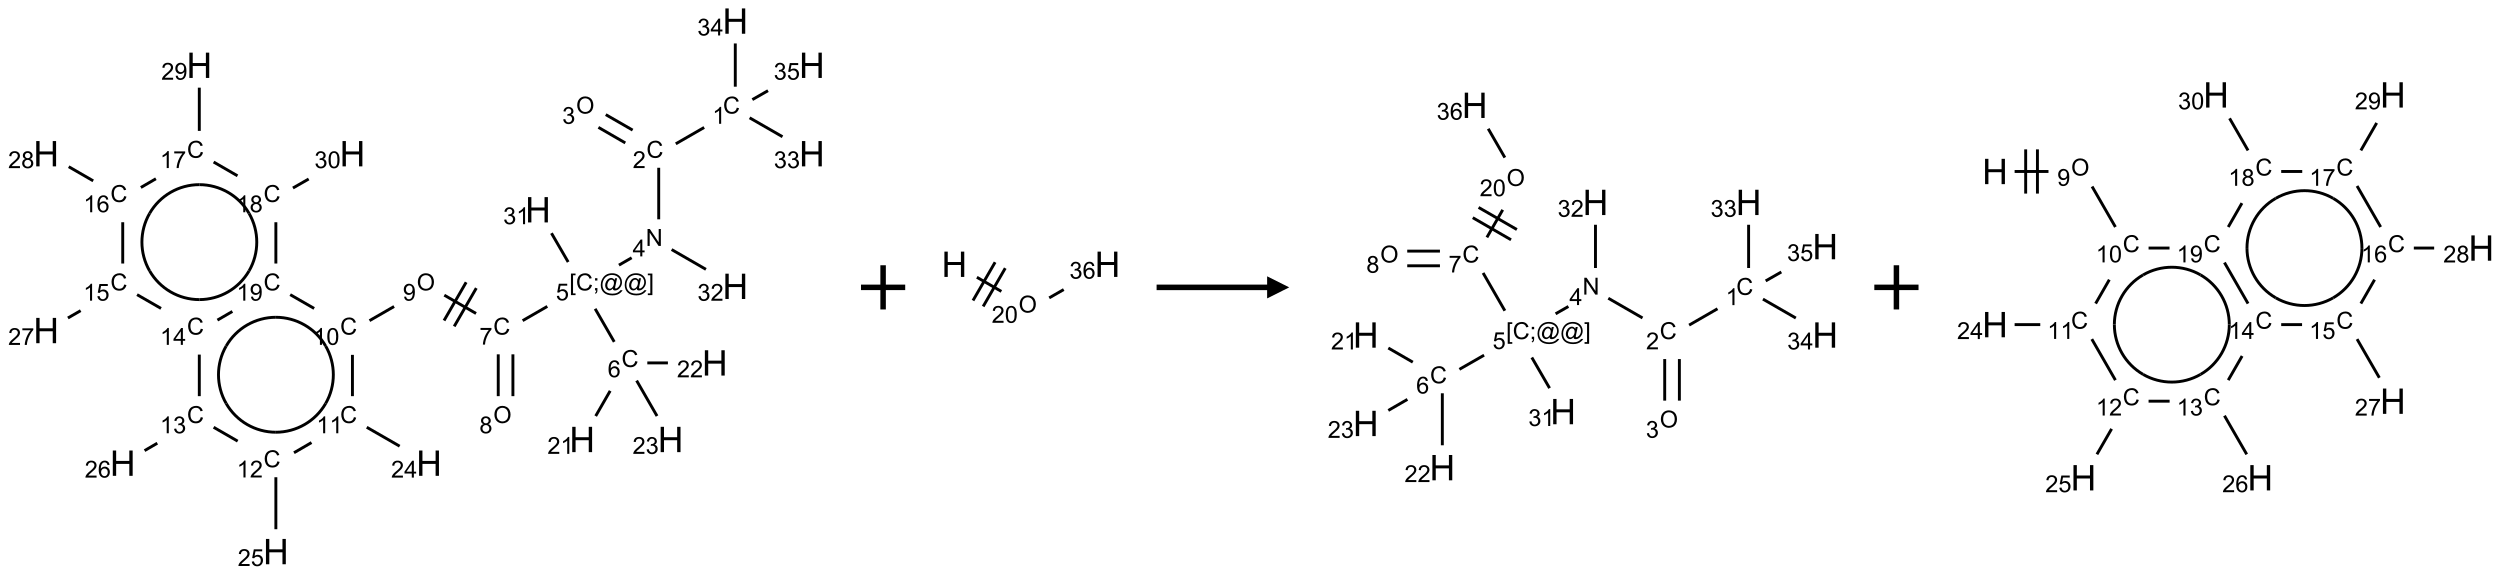 <?xml version="1.0" encoding="UTF-8"?>
<svg xmlns="http://www.w3.org/2000/svg" xmlns:xlink="http://www.w3.org/1999/xlink" width="1131" height="260" viewBox="0 0 1131 260">
<defs>
<g>
<g id="glyph-0-0">
<path d="M 1.332 0 L 1.332 -6.668 L 6.668 -6.668 L 6.668 0 Z M 1.5 -0.168 L 6.5 -0.168 L 6.5 -6.5 L 1.5 -6.5 Z M 1.5 -0.168 "/>
</g>
<g id="glyph-0-1">
<path d="M 6.27 -2.676 L 7.281 -2.422 C 7.07 -1.594 6.688 -0.961 6.137 -0.523 C 5.586 -0.086 4.914 0.129 4.121 0.129 C 3.297 0.129 2.629 -0.039 2.113 -0.371 C 1.598 -0.707 1.203 -1.191 0.934 -1.828 C 0.664 -2.465 0.531 -3.145 0.531 -3.875 C 0.531 -4.672 0.684 -5.363 0.988 -5.957 C 1.293 -6.547 1.723 -6.996 2.285 -7.305 C 2.844 -7.613 3.461 -7.766 4.137 -7.766 C 4.898 -7.766 5.543 -7.57 6.062 -7.184 C 6.582 -6.793 6.945 -6.246 7.152 -5.543 L 6.156 -5.309 C 5.98 -5.863 5.723 -6.266 5.387 -6.52 C 5.051 -6.773 4.625 -6.902 4.113 -6.902 C 3.527 -6.902 3.039 -6.762 2.645 -6.48 C 2.25 -6.199 1.973 -5.82 1.812 -5.348 C 1.652 -4.871 1.574 -4.383 1.574 -3.879 C 1.574 -3.23 1.668 -2.664 1.855 -2.18 C 2.047 -1.695 2.34 -1.332 2.738 -1.094 C 3.137 -0.855 3.57 -0.734 4.035 -0.734 C 4.602 -0.734 5.082 -0.898 5.473 -1.223 C 5.867 -1.551 6.133 -2.035 6.27 -2.676 Z M 6.27 -2.676 "/>
</g>
<g id="glyph-0-2">
<path d="M 3.973 0 L 3.035 0 L 3.035 -5.973 C 2.809 -5.758 2.516 -5.543 2.148 -5.328 C 1.781 -5.113 1.453 -4.953 1.16 -4.844 L 1.16 -5.75 C 1.684 -5.996 2.145 -6.297 2.535 -6.645 C 2.93 -6.996 3.207 -7.336 3.371 -7.668 L 3.973 -7.668 Z M 3.973 0 "/>
</g>
<g id="glyph-0-3">
<path d="M 5.371 -0.902 L 5.371 0 L 0.324 0 C 0.316 -0.227 0.352 -0.441 0.434 -0.652 C 0.562 -0.996 0.766 -1.332 1.051 -1.668 C 1.332 -2 1.742 -2.387 2.277 -2.824 C 3.105 -3.504 3.668 -4.043 3.957 -4.441 C 4.25 -4.84 4.395 -5.215 4.395 -5.566 C 4.395 -5.938 4.262 -6.254 3.996 -6.508 C 3.73 -6.762 3.387 -6.891 2.957 -6.891 C 2.508 -6.891 2.145 -6.754 1.875 -6.484 C 1.605 -6.215 1.469 -5.84 1.465 -5.359 L 0.5 -5.457 C 0.566 -6.176 0.812 -6.727 1.246 -7.102 C 1.676 -7.477 2.254 -7.668 2.98 -7.668 C 3.711 -7.668 4.293 -7.465 4.719 -7.059 C 5.145 -6.652 5.359 -6.148 5.359 -5.547 C 5.359 -5.242 5.297 -4.941 5.172 -4.645 C 5.047 -4.352 4.84 -4.039 4.551 -3.715 C 4.262 -3.387 3.777 -2.938 3.105 -2.371 C 2.543 -1.898 2.18 -1.578 2.02 -1.41 C 1.859 -1.242 1.73 -1.07 1.625 -0.902 Z M 5.371 -0.902 "/>
</g>
<g id="glyph-0-4">
<path d="M 0.516 -3.719 C 0.516 -4.984 0.855 -5.977 1.535 -6.695 C 2.215 -7.414 3.094 -7.77 4.172 -7.77 C 4.875 -7.77 5.512 -7.602 6.078 -7.266 C 6.645 -6.93 7.074 -6.461 7.371 -5.855 C 7.668 -5.254 7.816 -4.57 7.816 -3.809 C 7.816 -3.035 7.66 -2.34 7.348 -1.73 C 7.035 -1.117 6.594 -0.656 6.02 -0.34 C 5.449 -0.027 4.828 0.129 4.168 0.129 C 3.449 0.129 2.805 -0.043 2.238 -0.391 C 1.672 -0.738 1.246 -1.211 0.953 -1.812 C 0.66 -2.414 0.516 -3.047 0.516 -3.719 Z M 1.559 -3.703 C 1.559 -2.781 1.805 -2.059 2.301 -1.527 C 2.793 -1 3.414 -0.734 4.16 -0.734 C 4.922 -0.734 5.547 -1 6.039 -1.535 C 6.531 -2.07 6.777 -2.828 6.777 -3.812 C 6.777 -4.434 6.672 -4.977 6.461 -5.441 C 6.25 -5.902 5.945 -6.262 5.539 -6.52 C 5.133 -6.773 4.68 -6.902 4.176 -6.902 C 3.461 -6.902 2.848 -6.656 2.332 -6.164 C 1.816 -5.672 1.559 -4.852 1.559 -3.703 Z M 1.559 -3.703 "/>
</g>
<g id="glyph-0-5">
<path d="M 0.449 -2.016 L 1.387 -2.141 C 1.492 -1.609 1.676 -1.227 1.934 -0.992 C 2.191 -0.758 2.508 -0.641 2.879 -0.641 C 3.32 -0.641 3.695 -0.793 3.996 -1.098 C 4.301 -1.402 4.453 -1.781 4.453 -2.234 C 4.453 -2.664 4.312 -3.02 4.031 -3.301 C 3.75 -3.578 3.391 -3.719 2.957 -3.719 C 2.781 -3.719 2.562 -3.684 2.297 -3.613 L 2.402 -4.438 C 2.465 -4.43 2.516 -4.426 2.551 -4.426 C 2.949 -4.426 3.312 -4.531 3.629 -4.738 C 3.949 -4.949 4.109 -5.27 4.109 -5.703 C 4.109 -6.047 3.992 -6.332 3.762 -6.559 C 3.527 -6.785 3.227 -6.895 2.859 -6.895 C 2.496 -6.895 2.191 -6.781 1.949 -6.551 C 1.707 -6.324 1.547 -5.98 1.48 -5.52 L 0.543 -5.688 C 0.656 -6.316 0.918 -6.805 1.324 -7.148 C 1.73 -7.492 2.234 -7.668 2.84 -7.668 C 3.254 -7.668 3.641 -7.578 3.988 -7.398 C 4.34 -7.219 4.609 -6.977 4.793 -6.668 C 4.98 -6.359 5.074 -6.031 5.074 -5.684 C 5.074 -5.352 4.984 -5.051 4.809 -4.781 C 4.629 -4.512 4.367 -4.297 4.02 -4.137 C 4.473 -4.031 4.824 -3.816 5.074 -3.488 C 5.324 -3.16 5.449 -2.75 5.449 -2.254 C 5.449 -1.59 5.203 -1.023 4.719 -0.559 C 4.234 -0.098 3.617 0.137 2.875 0.137 C 2.203 0.137 1.648 -0.062 1.207 -0.465 C 0.762 -0.863 0.512 -1.379 0.449 -2.016 Z M 0.449 -2.016 "/>
</g>
<g id="glyph-0-6">
<path d="M 0.812 0 L 0.812 -7.637 L 1.848 -7.637 L 5.859 -1.641 L 5.859 -7.637 L 6.828 -7.637 L 6.828 0 L 5.793 0 L 1.781 -6 L 1.781 0 Z M 0.812 0 "/>
</g>
<g id="glyph-0-7">
<path d="M 3.449 0 L 3.449 -1.828 L 0.137 -1.828 L 0.137 -2.688 L 3.621 -7.637 L 4.387 -7.637 L 4.387 -2.688 L 5.418 -2.688 L 5.418 -1.828 L 4.387 -1.828 L 4.387 0 Z M 3.449 -2.688 L 3.449 -6.129 L 1.059 -2.688 Z M 3.449 -2.688 "/>
</g>
<g id="glyph-0-8">
<path d="M 0.723 2.121 L 0.723 -7.637 L 2.793 -7.637 L 2.793 -6.859 L 1.66 -6.859 L 1.66 1.344 L 2.793 1.344 L 2.793 2.121 Z M 0.723 2.121 "/>
</g>
<g id="glyph-0-9">
<path d="M 0.949 -4.465 L 0.949 -5.531 L 2.016 -5.531 L 2.016 -4.465 Z M 0.949 0 L 0.949 -1.066 L 2.016 -1.066 L 2.016 0 C 2.016 0.391 1.945 0.711 1.809 0.949 C 1.668 1.191 1.449 1.379 1.145 1.512 L 0.887 1.109 C 1.082 1.023 1.23 0.895 1.324 0.727 C 1.418 0.559 1.469 0.316 1.48 0 Z M 0.949 0 "/>
</g>
<g id="glyph-0-10">
<path d="M 6.047 -0.848 C 5.82 -0.59 5.57 -0.379 5.289 -0.223 C 5.008 -0.062 4.73 0.016 4.449 0.016 C 4.141 0.016 3.84 -0.074 3.547 -0.254 C 3.254 -0.434 3.02 -0.715 2.836 -1.09 C 2.652 -1.465 2.562 -1.875 2.562 -2.324 C 2.562 -2.875 2.703 -3.43 2.988 -3.98 C 3.27 -4.535 3.621 -4.953 4.043 -5.23 C 4.461 -5.508 4.871 -5.645 5.266 -5.645 C 5.566 -5.645 5.855 -5.566 6.129 -5.41 C 6.402 -5.25 6.641 -5.012 6.84 -4.688 L 7.016 -5.496 L 7.949 -5.496 L 7.199 -2 C 7.094 -1.516 7.043 -1.246 7.043 -1.191 C 7.043 -1.098 7.078 -1.02 7.148 -0.949 C 7.219 -0.883 7.305 -0.848 7.406 -0.848 C 7.59 -0.848 7.832 -0.953 8.129 -1.168 C 8.527 -1.445 8.84 -1.816 9.07 -2.285 C 9.301 -2.75 9.418 -3.234 9.418 -3.73 C 9.418 -4.309 9.27 -4.852 8.973 -5.355 C 8.676 -5.859 8.23 -6.262 7.645 -6.562 C 7.055 -6.863 6.406 -7.016 5.691 -7.016 C 4.879 -7.016 4.137 -6.824 3.465 -6.445 C 2.793 -6.066 2.273 -5.52 1.902 -4.809 C 1.535 -4.098 1.348 -3.34 1.348 -2.527 C 1.348 -1.676 1.535 -0.941 1.902 -0.328 C 2.273 0.285 2.809 0.742 3.508 1.035 C 4.207 1.328 4.984 1.473 5.832 1.473 C 6.742 1.473 7.504 1.32 8.121 1.016 C 8.734 0.711 9.195 0.34 9.5 -0.098 L 10.441 -0.098 C 10.266 0.266 9.961 0.637 9.531 1.016 C 9.102 1.395 8.59 1.695 7.996 1.914 C 7.402 2.133 6.688 2.246 5.848 2.246 C 5.078 2.246 4.367 2.145 3.715 1.949 C 3.066 1.75 2.512 1.453 2.051 1.055 C 1.594 0.656 1.25 0.199 1.016 -0.316 C 0.723 -0.973 0.578 -1.684 0.578 -2.441 C 0.578 -3.289 0.75 -4.098 1.098 -4.863 C 1.523 -5.805 2.125 -6.527 2.902 -7.027 C 3.684 -7.527 4.629 -7.777 5.738 -7.777 C 6.602 -7.777 7.375 -7.602 8.059 -7.246 C 8.746 -6.895 9.285 -6.371 9.684 -5.672 C 10.02 -5.07 10.188 -4.418 10.188 -3.715 C 10.188 -2.707 9.832 -1.812 9.125 -1.031 C 8.492 -0.328 7.801 0.02 7.051 0.02 C 6.812 0.02 6.617 -0.016 6.473 -0.09 C 6.324 -0.16 6.215 -0.266 6.145 -0.402 C 6.102 -0.488 6.066 -0.637 6.047 -0.848 Z M 3.527 -2.262 C 3.527 -1.785 3.641 -1.414 3.863 -1.152 C 4.09 -0.887 4.348 -0.754 4.641 -0.754 C 4.836 -0.754 5.039 -0.812 5.254 -0.93 C 5.469 -1.047 5.676 -1.219 5.871 -1.449 C 6.066 -1.676 6.23 -1.969 6.355 -2.32 C 6.48 -2.672 6.543 -3.027 6.543 -3.379 C 6.543 -3.852 6.426 -4.219 6.191 -4.48 C 5.957 -4.738 5.672 -4.871 5.332 -4.871 C 5.109 -4.871 4.902 -4.812 4.707 -4.699 C 4.512 -4.586 4.32 -4.406 4.137 -4.156 C 3.953 -3.906 3.805 -3.602 3.691 -3.246 C 3.582 -2.887 3.527 -2.559 3.527 -2.262 Z M 3.527 -2.262 "/>
</g>
<g id="glyph-0-11">
<path d="M 2.27 2.121 L 0.203 2.121 L 0.203 1.344 L 1.332 1.344 L 1.332 -6.859 L 0.203 -6.859 L 0.203 -7.637 L 2.27 -7.637 Z M 2.27 2.121 "/>
</g>
<g id="glyph-0-12">
<path d="M 0.441 -2 L 1.426 -2.082 C 1.5 -1.605 1.668 -1.242 1.934 -1.004 C 2.199 -0.762 2.52 -0.641 2.895 -0.641 C 3.348 -0.641 3.73 -0.812 4.043 -1.152 C 4.355 -1.492 4.512 -1.941 4.512 -2.504 C 4.512 -3.039 4.359 -3.461 4.059 -3.77 C 3.758 -4.078 3.367 -4.234 2.879 -4.234 C 2.578 -4.234 2.305 -4.164 2.062 -4.027 C 1.82 -3.891 1.629 -3.715 1.488 -3.496 L 0.609 -3.609 L 1.348 -7.531 L 5.145 -7.531 L 5.145 -6.637 L 2.098 -6.637 L 1.688 -4.582 C 2.145 -4.902 2.625 -5.062 3.129 -5.062 C 3.797 -5.062 4.359 -4.832 4.816 -4.371 C 5.277 -3.91 5.504 -3.312 5.504 -2.59 C 5.504 -1.898 5.305 -1.301 4.902 -0.797 C 4.41 -0.18 3.742 0.129 2.895 0.129 C 2.199 0.129 1.633 -0.062 1.195 -0.453 C 0.758 -0.844 0.504 -1.359 0.441 -2 Z M 0.441 -2 "/>
</g>
<g id="glyph-0-13">
<path d="M 5.309 -5.766 L 4.375 -5.691 C 4.293 -6.059 4.172 -6.328 4.02 -6.496 C 3.766 -6.762 3.453 -6.895 3.082 -6.895 C 2.785 -6.895 2.523 -6.812 2.297 -6.645 C 2 -6.43 1.77 -6.117 1.598 -5.703 C 1.43 -5.289 1.34 -4.703 1.332 -3.938 C 1.559 -4.281 1.836 -4.535 2.16 -4.703 C 2.488 -4.871 2.828 -4.953 3.188 -4.953 C 3.812 -4.953 4.344 -4.723 4.785 -4.262 C 5.223 -3.801 5.441 -3.207 5.441 -2.48 C 5.441 -2 5.34 -1.555 5.133 -1.145 C 4.926 -0.73 4.641 -0.418 4.281 -0.199 C 3.922 0.02 3.512 0.129 3.051 0.129 C 2.27 0.129 1.633 -0.156 1.141 -0.73 C 0.648 -1.305 0.402 -2.254 0.402 -3.574 C 0.402 -5.051 0.672 -6.121 1.219 -6.793 C 1.695 -7.375 2.336 -7.668 3.141 -7.668 C 3.742 -7.668 4.234 -7.5 4.617 -7.16 C 5 -6.824 5.23 -6.359 5.309 -5.766 Z M 1.48 -2.473 C 1.48 -2.152 1.547 -1.844 1.684 -1.547 C 1.82 -1.25 2.016 -1.027 2.262 -0.871 C 2.508 -0.719 2.766 -0.641 3.035 -0.641 C 3.434 -0.641 3.773 -0.801 4.059 -1.121 C 4.344 -1.441 4.484 -1.875 4.484 -2.422 C 4.484 -2.949 4.344 -3.367 4.062 -3.668 C 3.781 -3.973 3.426 -4.125 3 -4.125 C 2.578 -4.125 2.219 -3.973 1.922 -3.668 C 1.625 -3.363 1.48 -2.969 1.48 -2.473 Z M 1.48 -2.473 "/>
</g>
<g id="glyph-0-14">
<path d="M 0.504 -6.637 L 0.504 -7.535 L 5.449 -7.535 L 5.449 -6.809 C 4.961 -6.289 4.48 -5.602 4.004 -4.746 C 3.527 -3.887 3.156 -3.004 2.895 -2.098 C 2.707 -1.461 2.59 -0.762 2.535 0 L 1.574 0 C 1.582 -0.602 1.703 -1.328 1.926 -2.176 C 2.152 -3.027 2.477 -3.848 2.898 -4.637 C 3.32 -5.426 3.77 -6.094 4.246 -6.637 Z M 0.504 -6.637 "/>
</g>
<g id="glyph-0-15">
<path d="M 1.887 -4.141 C 1.496 -4.281 1.207 -4.484 1.02 -4.75 C 0.832 -5.016 0.738 -5.328 0.738 -5.699 C 0.738 -6.254 0.938 -6.719 1.34 -7.098 C 1.738 -7.477 2.27 -7.668 2.934 -7.668 C 3.598 -7.668 4.137 -7.473 4.543 -7.086 C 4.949 -6.699 5.152 -6.227 5.152 -5.672 C 5.152 -5.316 5.059 -5.008 4.871 -4.746 C 4.688 -4.484 4.406 -4.281 4.027 -4.141 C 4.496 -3.988 4.852 -3.742 5.098 -3.402 C 5.34 -3.062 5.465 -2.656 5.465 -2.184 C 5.465 -1.531 5.234 -0.98 4.77 -0.535 C 4.309 -0.09 3.703 0.129 2.949 0.129 C 2.195 0.129 1.586 -0.094 1.125 -0.539 C 0.664 -0.984 0.434 -1.543 0.434 -2.207 C 0.434 -2.703 0.559 -3.121 0.809 -3.457 C 1.062 -3.793 1.422 -4.02 1.887 -4.141 Z M 1.699 -5.73 C 1.699 -5.367 1.812 -5.074 2.047 -4.844 C 2.281 -4.613 2.582 -4.5 2.953 -4.5 C 3.312 -4.5 3.609 -4.613 3.84 -4.84 C 4.07 -5.066 4.188 -5.348 4.188 -5.676 C 4.188 -6.02 4.07 -6.309 3.832 -6.543 C 3.594 -6.777 3.297 -6.895 2.941 -6.895 C 2.586 -6.895 2.289 -6.781 2.051 -6.551 C 1.816 -6.324 1.699 -6.047 1.699 -5.73 Z M 1.395 -2.203 C 1.395 -1.938 1.461 -1.676 1.586 -1.426 C 1.711 -1.176 1.902 -0.984 2.152 -0.848 C 2.402 -0.711 2.672 -0.641 2.957 -0.641 C 3.406 -0.641 3.777 -0.785 4.066 -1.074 C 4.359 -1.363 4.504 -1.727 4.504 -2.172 C 4.504 -2.625 4.355 -2.996 4.055 -3.293 C 3.754 -3.586 3.379 -3.734 2.926 -3.734 C 2.484 -3.734 2.121 -3.59 1.832 -3.297 C 1.543 -3.004 1.395 -2.641 1.395 -2.203 Z M 1.395 -2.203 "/>
</g>
<g id="glyph-0-16">
<path d="M 0.582 -1.766 L 1.484 -1.848 C 1.562 -1.426 1.707 -1.117 1.922 -0.926 C 2.137 -0.734 2.414 -0.641 2.75 -0.641 C 3.039 -0.641 3.289 -0.707 3.508 -0.84 C 3.727 -0.973 3.902 -1.148 4.043 -1.367 C 4.18 -1.586 4.297 -1.887 4.391 -2.262 C 4.484 -2.637 4.531 -3.016 4.531 -3.406 C 4.531 -3.449 4.531 -3.512 4.527 -3.594 C 4.34 -3.297 4.082 -3.055 3.758 -2.867 C 3.434 -2.68 3.082 -2.59 2.703 -2.59 C 2.07 -2.59 1.535 -2.816 1.098 -3.277 C 0.66 -3.734 0.441 -4.34 0.441 -5.09 C 0.441 -5.863 0.672 -6.484 1.129 -6.957 C 1.586 -7.43 2.156 -7.668 2.844 -7.668 C 3.34 -7.668 3.793 -7.531 4.207 -7.266 C 4.617 -7 4.93 -6.617 5.145 -6.121 C 5.355 -5.629 5.465 -4.91 5.465 -3.973 C 5.465 -2.996 5.359 -2.223 5.145 -1.645 C 4.934 -1.066 4.617 -0.625 4.199 -0.324 C 3.781 -0.02 3.293 0.129 2.73 0.129 C 2.133 0.129 1.645 -0.035 1.266 -0.367 C 0.887 -0.699 0.66 -1.164 0.582 -1.766 Z M 4.422 -5.137 C 4.422 -5.676 4.277 -6.102 3.992 -6.418 C 3.707 -6.734 3.359 -6.891 2.957 -6.891 C 2.543 -6.891 2.18 -6.719 1.871 -6.379 C 1.562 -6.039 1.406 -5.598 1.406 -5.059 C 1.406 -4.57 1.555 -4.176 1.848 -3.871 C 2.141 -3.566 2.5 -3.418 2.934 -3.418 C 3.367 -3.418 3.723 -3.57 4.004 -3.871 C 4.281 -4.176 4.422 -4.598 4.422 -5.137 Z M 4.422 -5.137 "/>
</g>
<g id="glyph-0-17">
<path d="M 0.441 -3.766 C 0.441 -4.668 0.535 -5.395 0.723 -5.945 C 0.906 -6.496 1.184 -6.922 1.551 -7.219 C 1.918 -7.516 2.375 -7.668 2.934 -7.668 C 3.344 -7.668 3.703 -7.586 4.012 -7.418 C 4.32 -7.254 4.574 -7.016 4.777 -6.707 C 4.977 -6.395 5.137 -6.016 5.25 -5.57 C 5.363 -5.125 5.422 -4.523 5.422 -3.766 C 5.422 -2.871 5.328 -2.148 5.145 -1.598 C 4.961 -1.047 4.688 -0.621 4.32 -0.32 C 3.953 -0.02 3.492 0.129 2.934 0.129 C 2.195 0.129 1.617 -0.133 1.199 -0.66 C 0.695 -1.297 0.441 -2.332 0.441 -3.766 Z M 1.406 -3.766 C 1.406 -2.512 1.555 -1.68 1.848 -1.262 C 2.141 -0.848 2.5 -0.641 2.934 -0.641 C 3.363 -0.641 3.727 -0.848 4.02 -1.266 C 4.312 -1.684 4.457 -2.516 4.457 -3.766 C 4.457 -5.023 4.312 -5.859 4.02 -6.27 C 3.727 -6.684 3.359 -6.891 2.922 -6.891 C 2.492 -6.891 2.148 -6.707 1.891 -6.344 C 1.566 -5.879 1.406 -5.02 1.406 -3.766 Z M 1.406 -3.766 "/>
</g>
<g id="glyph-1-0">
<path d="M 2 0 L 2 -10 L 10 -10 L 10 0 Z M 2.25 -0.25 L 9.75 -0.25 L 9.75 -9.75 L 2.25 -9.75 Z M 2.25 -0.25 "/>
</g>
<g id="glyph-1-1">
<path d="M 1.281 0 L 1.281 -11.453 L 2.797 -11.453 L 2.797 -6.75 L 8.75 -6.75 L 8.75 -11.453 L 10.266 -11.453 L 10.266 0 L 8.75 0 L 8.75 -5.398 L 2.797 -5.398 L 2.797 0 Z M 1.281 0 "/>
</g>
</g>
</defs>
<path fill="none" stroke-width="0.033" stroke-linecap="butt" stroke-linejoin="miter" stroke="rgb(0%, 0%, 0%)" stroke-opacity="1" stroke-miterlimit="10" d="M 7.442 1.203 L 7.121 1.388 " transform="matrix(40, 0, 0, 40, 20.883, 9.539)"/>
<path fill="none" stroke-width="0.033" stroke-linecap="butt" stroke-linejoin="miter" stroke="rgb(0%, 0%, 0%)" stroke-opacity="1" stroke-miterlimit="10" d="M 6.633 1.233 L 6.329 1.058 " transform="matrix(40, 0, 0, 40, 20.883, 9.539)"/>
<path fill="none" stroke-width="0.033" stroke-linecap="butt" stroke-linejoin="miter" stroke="rgb(0%, 0%, 0%)" stroke-opacity="1" stroke-miterlimit="10" d="M 6.55 1.378 L 6.246 1.202 " transform="matrix(40, 0, 0, 40, 20.883, 9.539)"/>
<path fill="none" stroke-width="0.033" stroke-linecap="butt" stroke-linejoin="miter" stroke="rgb(0%, 0%, 0%)" stroke-opacity="1" stroke-miterlimit="10" d="M 6.928 1.659 L 6.928 2.242 " transform="matrix(40, 0, 0, 40, 20.883, 9.539)"/>
<path fill="none" stroke-width="0.033" stroke-linecap="butt" stroke-linejoin="miter" stroke="rgb(0%, 0%, 0%)" stroke-opacity="1" stroke-miterlimit="10" d="M 6.622 2.677 L 6.478 2.76 " transform="matrix(40, 0, 0, 40, 20.883, 9.539)"/>
<path fill="none" stroke-width="0.033" stroke-linecap="butt" stroke-linejoin="miter" stroke="rgb(0%, 0%, 0%)" stroke-opacity="1" stroke-miterlimit="10" d="M 6.209 3.254 L 6.425 3.628 " transform="matrix(40, 0, 0, 40, 20.883, 9.539)"/>
<path fill="none" stroke-width="0.033" stroke-linecap="butt" stroke-linejoin="miter" stroke="rgb(0%, 0%, 0%)" stroke-opacity="1" stroke-miterlimit="10" d="M 6.379 4.182 L 6.215 4.467 " transform="matrix(40, 0, 0, 40, 20.883, 9.539)"/>
<path fill="none" stroke-width="0.033" stroke-linecap="butt" stroke-linejoin="miter" stroke="rgb(0%, 0%, 0%)" stroke-opacity="1" stroke-miterlimit="10" d="M 6.799 3.866 L 7.032 3.866 " transform="matrix(40, 0, 0, 40, 20.883, 9.539)"/>
<path fill="none" stroke-width="0.033" stroke-linecap="butt" stroke-linejoin="miter" stroke="rgb(0%, 0%, 0%)" stroke-opacity="1" stroke-miterlimit="10" d="M 6.678 4.066 L 6.909 4.467 " transform="matrix(40, 0, 0, 40, 20.883, 9.539)"/>
<path fill="none" stroke-width="0.033" stroke-linecap="butt" stroke-linejoin="miter" stroke="rgb(0%, 0%, 0%)" stroke-opacity="1" stroke-miterlimit="10" d="M 5.668 3.227 L 5.389 3.388 " transform="matrix(40, 0, 0, 40, 20.883, 9.539)"/>
<path fill="none" stroke-width="0.033" stroke-linecap="butt" stroke-linejoin="miter" stroke="rgb(0%, 0%, 0%)" stroke-opacity="1" stroke-miterlimit="10" d="M 5.113 3.769 L 5.113 4.242 " transform="matrix(40, 0, 0, 40, 20.883, 9.539)"/>
<path fill="none" stroke-width="0.033" stroke-linecap="butt" stroke-linejoin="miter" stroke="rgb(0%, 0%, 0%)" stroke-opacity="1" stroke-miterlimit="10" d="M 5.279 3.769 L 5.279 4.242 " transform="matrix(40, 0, 0, 40, 20.883, 9.539)"/>
<path fill="none" stroke-width="0.033" stroke-linecap="butt" stroke-linejoin="miter" stroke="rgb(0%, 0%, 0%)" stroke-opacity="1" stroke-miterlimit="10" d="M 4.862 3.307 L 4.503 3.1 " transform="matrix(40, 0, 0, 40, 20.883, 9.539)"/>
<path fill="none" stroke-width="0.033" stroke-linecap="butt" stroke-linejoin="miter" stroke="rgb(0%, 0%, 0%)" stroke-opacity="1" stroke-miterlimit="10" d="M 4.75 2.954 L 4.5 3.387 " transform="matrix(40, 0, 0, 40, 20.883, 9.539)"/>
<path fill="none" stroke-width="0.033" stroke-linecap="butt" stroke-linejoin="miter" stroke="rgb(0%, 0%, 0%)" stroke-opacity="1" stroke-miterlimit="10" d="M 4.865 3.02 L 4.615 3.453 " transform="matrix(40, 0, 0, 40, 20.883, 9.539)"/>
<path fill="none" stroke-width="0.033" stroke-linecap="butt" stroke-linejoin="miter" stroke="rgb(0%, 0%, 0%)" stroke-opacity="1" stroke-miterlimit="10" d="M 3.935 3.228 L 3.657 3.388 " transform="matrix(40, 0, 0, 40, 20.883, 9.539)"/>
<path fill="none" stroke-width="0.033" stroke-linecap="butt" stroke-linejoin="miter" stroke="rgb(0%, 0%, 0%)" stroke-opacity="1" stroke-miterlimit="10" d="M 3.464 3.775 L 3.464 4.242 " transform="matrix(40, 0, 0, 40, 20.883, 9.539)"/>
<path fill="none" stroke-width="0.033" stroke-linecap="butt" stroke-linejoin="miter" stroke="rgb(0%, 0%, 0%)" stroke-opacity="1" stroke-miterlimit="10" d="M 3.626 4.594 L 3.998 4.808 " transform="matrix(40, 0, 0, 40, 20.883, 9.539)"/>
<path fill="none" stroke-width="0.033" stroke-linecap="butt" stroke-linejoin="miter" stroke="rgb(0%, 0%, 0%)" stroke-opacity="1" stroke-miterlimit="10" d="M 3.001 4.767 L 2.803 4.882 " transform="matrix(40, 0, 0, 40, 20.883, 9.539)"/>
<path fill="none" stroke-width="0.033" stroke-linecap="butt" stroke-linejoin="miter" stroke="rgb(0%, 0%, 0%)" stroke-opacity="1" stroke-miterlimit="10" d="M 2.598 5.159 L 2.598 5.747 " transform="matrix(40, 0, 0, 40, 20.883, 9.539)"/>
<path fill="none" stroke-width="0.033" stroke-linecap="butt" stroke-linejoin="miter" stroke="rgb(0%, 0%, 0%)" stroke-opacity="1" stroke-miterlimit="10" d="M 2.166 4.751 L 1.894 4.594 " transform="matrix(40, 0, 0, 40, 20.883, 9.539)"/>
<path fill="none" stroke-width="0.033" stroke-linecap="butt" stroke-linejoin="miter" stroke="rgb(0%, 0%, 0%)" stroke-opacity="1" stroke-miterlimit="10" d="M 1.257 4.774 L 1.113 4.858 " transform="matrix(40, 0, 0, 40, 20.883, 9.539)"/>
<path fill="none" stroke-width="0.033" stroke-linecap="butt" stroke-linejoin="miter" stroke="rgb(0%, 0%, 0%)" stroke-opacity="1" stroke-miterlimit="10" d="M 1.732 4.242 L 1.732 3.772 " transform="matrix(40, 0, 0, 40, 20.883, 9.539)"/>
<path fill="none" stroke-width="0.033" stroke-linecap="butt" stroke-linejoin="miter" stroke="rgb(0%, 0%, 0%)" stroke-opacity="1" stroke-miterlimit="10" d="M 1.299 3.25 L 1.028 3.094 " transform="matrix(40, 0, 0, 40, 20.883, 9.539)"/>
<path fill="none" stroke-width="0.033" stroke-linecap="butt" stroke-linejoin="miter" stroke="rgb(0%, 0%, 0%)" stroke-opacity="1" stroke-miterlimit="10" d="M 0.39 3.275 L 0.246 3.358 " transform="matrix(40, 0, 0, 40, 20.883, 9.539)"/>
<path fill="none" stroke-width="0.033" stroke-linecap="butt" stroke-linejoin="miter" stroke="rgb(0%, 0%, 0%)" stroke-opacity="1" stroke-miterlimit="10" d="M 0.866 2.742 L 0.866 2.275 " transform="matrix(40, 0, 0, 40, 20.883, 9.539)"/>
<path fill="none" stroke-width="0.033" stroke-linecap="butt" stroke-linejoin="miter" stroke="rgb(0%, 0%, 0%)" stroke-opacity="1" stroke-miterlimit="10" d="M 0.532 1.807 L 0.255 1.647 " transform="matrix(40, 0, 0, 40, 20.883, 9.539)"/>
<path fill="none" stroke-width="0.033" stroke-linecap="butt" stroke-linejoin="miter" stroke="rgb(0%, 0%, 0%)" stroke-opacity="1" stroke-miterlimit="10" d="M 1.071 1.882 L 1.241 1.783 " transform="matrix(40, 0, 0, 40, 20.883, 9.539)"/>
<path fill="none" stroke-width="0.033" stroke-linecap="butt" stroke-linejoin="miter" stroke="rgb(0%, 0%, 0%)" stroke-opacity="1" stroke-miterlimit="10" d="M 1.732 1.242 L 1.732 0.753 " transform="matrix(40, 0, 0, 40, 20.883, 9.539)"/>
<path fill="none" stroke-width="0.033" stroke-linecap="butt" stroke-linejoin="miter" stroke="rgb(0%, 0%, 0%)" stroke-opacity="1" stroke-miterlimit="10" d="M 1.894 1.594 L 2.164 1.75 " transform="matrix(40, 0, 0, 40, 20.883, 9.539)"/>
<path fill="none" stroke-width="0.033" stroke-linecap="butt" stroke-linejoin="miter" stroke="rgb(0%, 0%, 0%)" stroke-opacity="1" stroke-miterlimit="10" d="M 2.791 1.888 L 2.969 1.786 " transform="matrix(40, 0, 0, 40, 20.883, 9.539)"/>
<path fill="none" stroke-width="0.033" stroke-linecap="butt" stroke-linejoin="miter" stroke="rgb(0%, 0%, 0%)" stroke-opacity="1" stroke-miterlimit="10" d="M 2.598 2.275 L 2.598 2.742 " transform="matrix(40, 0, 0, 40, 20.883, 9.539)"/>
<path fill="none" stroke-width="0.033" stroke-linecap="butt" stroke-linejoin="miter" stroke="rgb(0%, 0%, 0%)" stroke-opacity="1" stroke-miterlimit="10" d="M 2.76 3.094 L 3.031 3.25 " transform="matrix(40, 0, 0, 40, 20.883, 9.539)"/>
<path fill="none" stroke-width="0.033" stroke-linecap="butt" stroke-linejoin="miter" stroke="rgb(0%, 0%, 0%)" stroke-opacity="1" stroke-miterlimit="10" d="M 2.106 3.284 L 1.937 3.382 " transform="matrix(40, 0, 0, 40, 20.883, 9.539)"/>
<path fill="none" stroke-width="0.033" stroke-linecap="butt" stroke-linejoin="miter" stroke="rgb(0%, 0%, 0%)" stroke-opacity="1" stroke-miterlimit="10" d="M 5.904 2.725 L 5.715 2.399 " transform="matrix(40, 0, 0, 40, 20.883, 9.539)"/>
<path fill="none" stroke-width="0.033" stroke-linecap="butt" stroke-linejoin="miter" stroke="rgb(0%, 0%, 0%)" stroke-opacity="1" stroke-miterlimit="10" d="M 7.074 2.584 L 7.462 2.808 " transform="matrix(40, 0, 0, 40, 20.883, 9.539)"/>
<path fill="none" stroke-width="0.033" stroke-linecap="butt" stroke-linejoin="miter" stroke="rgb(0%, 0%, 0%)" stroke-opacity="1" stroke-miterlimit="10" d="M 7.956 1.094 L 8.328 1.308 " transform="matrix(40, 0, 0, 40, 20.883, 9.539)"/>
<path fill="none" stroke-width="0.033" stroke-linecap="butt" stroke-linejoin="miter" stroke="rgb(0%, 0%, 0%)" stroke-opacity="1" stroke-miterlimit="10" d="M 7.794 0.742 L 7.794 0.253 " transform="matrix(40, 0, 0, 40, 20.883, 9.539)"/>
<path fill="none" stroke-width="0.033" stroke-linecap="butt" stroke-linejoin="miter" stroke="rgb(0%, 0%, 0%)" stroke-opacity="1" stroke-miterlimit="10" d="M 7.987 0.888 L 8.164 0.787 " transform="matrix(40, 0, 0, 40, 20.883, 9.539)"/>
<path fill="none" stroke-width="0.033" stroke-linecap="butt" stroke-linejoin="miter" stroke="rgb(0%, 0%, 0%)" stroke-opacity="1" stroke-miterlimit="10" d="M 3.161 3.675 C 3.277 3.876 3.277 4.124 3.161 4.325 " transform="matrix(40, 0, 0, 40, 20.883, 9.539)"/>
<path fill="none" stroke-width="0.033" stroke-linecap="butt" stroke-linejoin="miter" stroke="rgb(0%, 0%, 0%)" stroke-opacity="1" stroke-miterlimit="10" d="M 2.598 3.35 C 2.83 3.35 3.045 3.474 3.161 3.675 " transform="matrix(40, 0, 0, 40, 20.883, 9.539)"/>
<path fill="none" stroke-width="0.033" stroke-linecap="butt" stroke-linejoin="miter" stroke="rgb(0%, 0%, 0%)" stroke-opacity="1" stroke-miterlimit="10" d="M 2.036 3.675 C 2.152 3.474 2.366 3.35 2.598 3.35 " transform="matrix(40, 0, 0, 40, 20.883, 9.539)"/>
<path fill="none" stroke-width="0.033" stroke-linecap="butt" stroke-linejoin="miter" stroke="rgb(0%, 0%, 0%)" stroke-opacity="1" stroke-miterlimit="10" d="M 2.036 4.325 C 1.92 4.124 1.92 3.876 2.036 3.675 " transform="matrix(40, 0, 0, 40, 20.883, 9.539)"/>
<path fill="none" stroke-width="0.033" stroke-linecap="butt" stroke-linejoin="miter" stroke="rgb(0%, 0%, 0%)" stroke-opacity="1" stroke-miterlimit="10" d="M 2.598 4.65 C 2.366 4.65 2.152 4.526 2.036 4.325 " transform="matrix(40, 0, 0, 40, 20.883, 9.539)"/>
<path fill="none" stroke-width="0.033" stroke-linecap="butt" stroke-linejoin="miter" stroke="rgb(0%, 0%, 0%)" stroke-opacity="1" stroke-miterlimit="10" d="M 3.161 4.325 C 3.045 4.526 2.83 4.65 2.598 4.65 " transform="matrix(40, 0, 0, 40, 20.883, 9.539)"/>
<path fill="none" stroke-width="0.033" stroke-linecap="butt" stroke-linejoin="miter" stroke="rgb(0%, 0%, 0%)" stroke-opacity="1" stroke-miterlimit="10" d="M 1.732 3.15 C 1.5 3.15 1.286 3.026 1.17 2.825 " transform="matrix(40, 0, 0, 40, 20.883, 9.539)"/>
<path fill="none" stroke-width="0.033" stroke-linecap="butt" stroke-linejoin="miter" stroke="rgb(0%, 0%, 0%)" stroke-opacity="1" stroke-miterlimit="10" d="M 2.295 2.825 C 2.179 3.026 1.964 3.15 1.732 3.15 " transform="matrix(40, 0, 0, 40, 20.883, 9.539)"/>
<path fill="none" stroke-width="0.033" stroke-linecap="butt" stroke-linejoin="miter" stroke="rgb(0%, 0%, 0%)" stroke-opacity="1" stroke-miterlimit="10" d="M 2.295 2.175 C 2.411 2.376 2.411 2.624 2.295 2.825 " transform="matrix(40, 0, 0, 40, 20.883, 9.539)"/>
<path fill="none" stroke-width="0.033" stroke-linecap="butt" stroke-linejoin="miter" stroke="rgb(0%, 0%, 0%)" stroke-opacity="1" stroke-miterlimit="10" d="M 1.732 1.85 C 1.964 1.85 2.179 1.974 2.295 2.175 " transform="matrix(40, 0, 0, 40, 20.883, 9.539)"/>
<path fill="none" stroke-width="0.033" stroke-linecap="butt" stroke-linejoin="miter" stroke="rgb(0%, 0%, 0%)" stroke-opacity="1" stroke-miterlimit="10" d="M 1.17 2.175 C 1.286 1.974 1.5 1.85 1.732 1.85 " transform="matrix(40, 0, 0, 40, 20.883, 9.539)"/>
<path fill="none" stroke-width="0.033" stroke-linecap="butt" stroke-linejoin="miter" stroke="rgb(0%, 0%, 0%)" stroke-opacity="1" stroke-miterlimit="10" d="M 1.17 2.825 C 1.054 2.624 1.054 2.376 1.17 2.175 " transform="matrix(40, 0, 0, 40, 20.883, 9.539)"/>
<g fill="rgb(0%, 0%, 0%)" fill-opacity="1">
<use xlink:href="#glyph-0-1" x="327.059" y="51.383"/>
</g>
<g fill="rgb(0%, 0%, 0%)" fill-opacity="1">
<use xlink:href="#glyph-0-2" x="322.281" y="56.02"/>
</g>
<g fill="rgb(0%, 0%, 0%)" fill-opacity="1">
<use xlink:href="#glyph-0-1" x="292.418" y="71.383"/>
</g>
<g fill="rgb(0%, 0%, 0%)" fill-opacity="1">
<use xlink:href="#glyph-0-3" x="286.246" y="76.02"/>
</g>
<g fill="rgb(0%, 0%, 0%)" fill-opacity="1">
<use xlink:href="#glyph-0-4" x="260.617" y="51.387"/>
</g>
<g fill="rgb(0%, 0%, 0%)" fill-opacity="1">
<use xlink:href="#glyph-0-5" x="254.348" y="56.02"/>
</g>
<g fill="rgb(0%, 0%, 0%)" fill-opacity="1">
<use xlink:href="#glyph-0-6" x="292.137" y="111.25"/>
</g>
<g fill="rgb(0%, 0%, 0%)" fill-opacity="1">
<use xlink:href="#glyph-0-7" x="286.199" y="115.988"/>
</g>
<g fill="rgb(0%, 0%, 0%)" fill-opacity="1">
<use xlink:href="#glyph-0-8" x="257.582" y="131.391"/>
<use xlink:href="#glyph-0-1" x="260.546" y="131.391"/>
<use xlink:href="#glyph-0-9" x="268.249" y="131.391"/>
<use xlink:href="#glyph-0-10" x="271.212" y="131.391"/>
<use xlink:href="#glyph-0-10" x="282.04" y="131.391"/>
<use xlink:href="#glyph-0-11" x="292.868" y="131.391"/>
</g>
<g fill="rgb(0%, 0%, 0%)" fill-opacity="1">
<use xlink:href="#glyph-0-12" x="251.469" y="135.887"/>
</g>
<g fill="rgb(0%, 0%, 0%)" fill-opacity="1">
<use xlink:href="#glyph-0-1" x="281.152" y="166.023"/>
</g>
<g fill="rgb(0%, 0%, 0%)" fill-opacity="1">
<use xlink:href="#glyph-0-13" x="274.906" y="170.66"/>
</g>
<g fill="rgb(0%, 0%, 0%)" fill-opacity="1">
<use xlink:href="#glyph-1-1" x="257.598" y="204.547"/>
</g>
<g fill="rgb(0%, 0%, 0%)" fill-opacity="1">
<use xlink:href="#glyph-0-3" x="247.641" y="205.34"/>
<use xlink:href="#glyph-0-2" x="253.573" y="205.34"/>
</g>
<g fill="rgb(0%, 0%, 0%)" fill-opacity="1">
<use xlink:href="#glyph-1-1" x="317.598" y="169.906"/>
</g>
<g fill="rgb(0%, 0%, 0%)" fill-opacity="1">
<use xlink:href="#glyph-0-3" x="306.242" y="170.699"/>
<use xlink:href="#glyph-0-3" x="312.174" y="170.699"/>
</g>
<g fill="rgb(0%, 0%, 0%)" fill-opacity="1">
<use xlink:href="#glyph-1-1" x="297.598" y="204.547"/>
</g>
<g fill="rgb(0%, 0%, 0%)" fill-opacity="1">
<use xlink:href="#glyph-0-3" x="286.164" y="205.34"/>
<use xlink:href="#glyph-0-5" x="292.096" y="205.34"/>
</g>
<g fill="rgb(0%, 0%, 0%)" fill-opacity="1">
<use xlink:href="#glyph-0-1" x="223.137" y="151.383"/>
</g>
<g fill="rgb(0%, 0%, 0%)" fill-opacity="1">
<use xlink:href="#glyph-0-14" x="216.883" y="155.891"/>
</g>
<g fill="rgb(0%, 0%, 0%)" fill-opacity="1">
<use xlink:href="#glyph-0-4" x="223.152" y="191.387"/>
</g>
<g fill="rgb(0%, 0%, 0%)" fill-opacity="1">
<use xlink:href="#glyph-0-15" x="216.871" y="196.02"/>
</g>
<g fill="rgb(0%, 0%, 0%)" fill-opacity="1">
<use xlink:href="#glyph-0-4" x="188.512" y="131.387"/>
</g>
<g fill="rgb(0%, 0%, 0%)" fill-opacity="1">
<use xlink:href="#glyph-0-16" x="182.227" y="136.02"/>
</g>
<g fill="rgb(0%, 0%, 0%)" fill-opacity="1">
<use xlink:href="#glyph-0-1" x="153.855" y="151.383"/>
</g>
<g fill="rgb(0%, 0%, 0%)" fill-opacity="1">
<use xlink:href="#glyph-0-2" x="141.695" y="156.02"/>
<use xlink:href="#glyph-0-17" x="147.628" y="156.02"/>
</g>
<g fill="rgb(0%, 0%, 0%)" fill-opacity="1">
<use xlink:href="#glyph-0-1" x="153.855" y="191.383"/>
</g>
<g fill="rgb(0%, 0%, 0%)" fill-opacity="1">
<use xlink:href="#glyph-0-2" x="143.145" y="196.02"/>
<use xlink:href="#glyph-0-2" x="149.077" y="196.02"/>
</g>
<g fill="rgb(0%, 0%, 0%)" fill-opacity="1">
<use xlink:href="#glyph-1-1" x="188.316" y="215.266"/>
</g>
<g fill="rgb(0%, 0%, 0%)" fill-opacity="1">
<use xlink:href="#glyph-0-3" x="176.914" y="216.059"/>
<use xlink:href="#glyph-0-7" x="182.846" y="216.059"/>
</g>
<g fill="rgb(0%, 0%, 0%)" fill-opacity="1">
<use xlink:href="#glyph-0-1" x="119.215" y="211.383"/>
</g>
<g fill="rgb(0%, 0%, 0%)" fill-opacity="1">
<use xlink:href="#glyph-0-2" x="107.105" y="216.02"/>
<use xlink:href="#glyph-0-3" x="113.038" y="216.02"/>
</g>
<g fill="rgb(0%, 0%, 0%)" fill-opacity="1">
<use xlink:href="#glyph-1-1" x="119.035" y="255.266"/>
</g>
<g fill="rgb(0%, 0%, 0%)" fill-opacity="1">
<use xlink:href="#glyph-0-3" x="107.543" y="256.059"/>
<use xlink:href="#glyph-0-12" x="113.475" y="256.059"/>
</g>
<g fill="rgb(0%, 0%, 0%)" fill-opacity="1">
<use xlink:href="#glyph-0-1" x="84.57" y="191.383"/>
</g>
<g fill="rgb(0%, 0%, 0%)" fill-opacity="1">
<use xlink:href="#glyph-0-2" x="72.387" y="196.02"/>
<use xlink:href="#glyph-0-5" x="78.319" y="196.02"/>
</g>
<g fill="rgb(0%, 0%, 0%)" fill-opacity="1">
<use xlink:href="#glyph-1-1" x="49.75" y="215.266"/>
</g>
<g fill="rgb(0%, 0%, 0%)" fill-opacity="1">
<use xlink:href="#glyph-0-3" x="38.324" y="216.059"/>
<use xlink:href="#glyph-0-13" x="44.257" y="216.059"/>
</g>
<g fill="rgb(0%, 0%, 0%)" fill-opacity="1">
<use xlink:href="#glyph-0-1" x="84.57" y="151.383"/>
</g>
<g fill="rgb(0%, 0%, 0%)" fill-opacity="1">
<use xlink:href="#glyph-0-2" x="72.418" y="156.02"/>
<use xlink:href="#glyph-0-7" x="78.35" y="156.02"/>
</g>
<g fill="rgb(0%, 0%, 0%)" fill-opacity="1">
<use xlink:href="#glyph-0-1" x="49.93" y="131.383"/>
</g>
<g fill="rgb(0%, 0%, 0%)" fill-opacity="1">
<use xlink:href="#glyph-0-2" x="37.688" y="136.02"/>
<use xlink:href="#glyph-0-12" x="43.62" y="136.02"/>
</g>
<g fill="rgb(0%, 0%, 0%)" fill-opacity="1">
<use xlink:href="#glyph-1-1" x="15.109" y="155.266"/>
</g>
<g fill="rgb(0%, 0%, 0%)" fill-opacity="1">
<use xlink:href="#glyph-0-3" x="3.68" y="156.059"/>
<use xlink:href="#glyph-0-14" x="9.612" y="156.059"/>
</g>
<g fill="rgb(0%, 0%, 0%)" fill-opacity="1">
<use xlink:href="#glyph-0-1" x="49.93" y="91.383"/>
</g>
<g fill="rgb(0%, 0%, 0%)" fill-opacity="1">
<use xlink:href="#glyph-0-2" x="37.75" y="96.02"/>
<use xlink:href="#glyph-0-13" x="43.682" y="96.02"/>
</g>
<g fill="rgb(0%, 0%, 0%)" fill-opacity="1">
<use xlink:href="#glyph-1-1" x="15.109" y="75.266"/>
</g>
<g fill="rgb(0%, 0%, 0%)" fill-opacity="1">
<use xlink:href="#glyph-0-3" x="3.664" y="76.059"/>
<use xlink:href="#glyph-0-15" x="9.596" y="76.059"/>
</g>
<g fill="rgb(0%, 0%, 0%)" fill-opacity="1">
<use xlink:href="#glyph-0-1" x="84.57" y="71.383"/>
</g>
<g fill="rgb(0%, 0%, 0%)" fill-opacity="1">
<use xlink:href="#glyph-0-2" x="72.387" y="76.02"/>
<use xlink:href="#glyph-0-14" x="78.319" y="76.02"/>
</g>
<g fill="rgb(0%, 0%, 0%)" fill-opacity="1">
<use xlink:href="#glyph-1-1" x="84.391" y="35.266"/>
</g>
<g fill="rgb(0%, 0%, 0%)" fill-opacity="1">
<use xlink:href="#glyph-0-3" x="72.945" y="36.059"/>
<use xlink:href="#glyph-0-16" x="78.878" y="36.059"/>
</g>
<g fill="rgb(0%, 0%, 0%)" fill-opacity="1">
<use xlink:href="#glyph-0-1" x="119.215" y="91.383"/>
</g>
<g fill="rgb(0%, 0%, 0%)" fill-opacity="1">
<use xlink:href="#glyph-0-2" x="107.012" y="96.02"/>
<use xlink:href="#glyph-0-15" x="112.944" y="96.02"/>
</g>
<g fill="rgb(0%, 0%, 0%)" fill-opacity="1">
<use xlink:href="#glyph-1-1" x="153.676" y="75.266"/>
</g>
<g fill="rgb(0%, 0%, 0%)" fill-opacity="1">
<use xlink:href="#glyph-0-5" x="142.266" y="76.059"/>
<use xlink:href="#glyph-0-17" x="148.198" y="76.059"/>
</g>
<g fill="rgb(0%, 0%, 0%)" fill-opacity="1">
<use xlink:href="#glyph-0-1" x="119.215" y="131.383"/>
</g>
<g fill="rgb(0%, 0%, 0%)" fill-opacity="1">
<use xlink:href="#glyph-0-2" x="107.012" y="136.02"/>
<use xlink:href="#glyph-0-16" x="112.944" y="136.02"/>
</g>
<g fill="rgb(0%, 0%, 0%)" fill-opacity="1">
<use xlink:href="#glyph-1-1" x="237.598" y="100.625"/>
</g>
<g fill="rgb(0%, 0%, 0%)" fill-opacity="1">
<use xlink:href="#glyph-0-5" x="227.637" y="101.418"/>
<use xlink:href="#glyph-0-2" x="233.569" y="101.418"/>
</g>
<g fill="rgb(0%, 0%, 0%)" fill-opacity="1">
<use xlink:href="#glyph-1-1" x="326.879" y="135.266"/>
</g>
<g fill="rgb(0%, 0%, 0%)" fill-opacity="1">
<use xlink:href="#glyph-0-5" x="315.523" y="136.059"/>
<use xlink:href="#glyph-0-3" x="321.456" y="136.059"/>
</g>
<g fill="rgb(0%, 0%, 0%)" fill-opacity="1">
<use xlink:href="#glyph-1-1" x="361.52" y="75.266"/>
</g>
<g fill="rgb(0%, 0%, 0%)" fill-opacity="1">
<use xlink:href="#glyph-0-5" x="350.086" y="76.059"/>
<use xlink:href="#glyph-0-5" x="356.018" y="76.059"/>
</g>
<g fill="rgb(0%, 0%, 0%)" fill-opacity="1">
<use xlink:href="#glyph-1-1" x="326.879" y="15.266"/>
</g>
<g fill="rgb(0%, 0%, 0%)" fill-opacity="1">
<use xlink:href="#glyph-0-5" x="315.477" y="16.059"/>
<use xlink:href="#glyph-0-7" x="321.409" y="16.059"/>
</g>
<g fill="rgb(0%, 0%, 0%)" fill-opacity="1">
<use xlink:href="#glyph-1-1" x="361.52" y="35.266"/>
</g>
<g fill="rgb(0%, 0%, 0%)" fill-opacity="1">
<use xlink:href="#glyph-0-5" x="350.031" y="36.059"/>
<use xlink:href="#glyph-0-12" x="355.964" y="36.059"/>
</g>
<path fill="none" stroke-width="0.062" stroke-linecap="butt" stroke-linejoin="miter" stroke="rgb(0%, 0%, 0%)" stroke-opacity="1" stroke-miterlimit="10" d="M 0 0 L 0.5 0 M 0.25 -0.25 L 0.25 0.25 " transform="matrix(40, 0, 0, 40, 389.516, 130)"/>
<path fill="none" stroke-width="0.033" stroke-linecap="butt" stroke-linejoin="miter" stroke="rgb(0%, 0%, 0%)" stroke-opacity="1" stroke-miterlimit="10" d="M 0.255 0.147 L 0.532 0.307 " transform="matrix(40, 0, 0, 40, 431.742, 119.559)"/>
<path fill="none" stroke-width="0.033" stroke-linecap="butt" stroke-linejoin="miter" stroke="rgb(0%, 0%, 0%)" stroke-opacity="1" stroke-miterlimit="10" d="M 0.326 0.477 L 0.576 0.044 " transform="matrix(40, 0, 0, 40, 431.742, 119.559)"/>
<path fill="none" stroke-width="0.033" stroke-linecap="butt" stroke-linejoin="miter" stroke="rgb(0%, 0%, 0%)" stroke-opacity="1" stroke-miterlimit="10" d="M 0.211 0.41 L 0.461 -0.023 " transform="matrix(40, 0, 0, 40, 431.742, 119.559)"/>
<path fill="none" stroke-width="0.033" stroke-linecap="butt" stroke-linejoin="miter" stroke="rgb(0%, 0%, 0%)" stroke-opacity="1" stroke-miterlimit="10" d="M 1.073 0.38 L 1.237 0.286 " transform="matrix(40, 0, 0, 40, 431.742, 119.559)"/>
<g fill="rgb(0%, 0%, 0%)" fill-opacity="1">
<use xlink:href="#glyph-1-1" x="425.969" y="125.285"/>
</g>
<g fill="rgb(0%, 0%, 0%)" fill-opacity="1">
<use xlink:href="#glyph-0-4" x="460.805" y="141.406"/>
</g>
<g fill="rgb(0%, 0%, 0%)" fill-opacity="1">
<use xlink:href="#glyph-0-3" x="448.633" y="146.039"/>
<use xlink:href="#glyph-0-17" x="454.565" y="146.039"/>
</g>
<g fill="rgb(0%, 0%, 0%)" fill-opacity="1">
<use xlink:href="#glyph-1-1" x="495.25" y="125.285"/>
</g>
<g fill="rgb(0%, 0%, 0%)" fill-opacity="1">
<use xlink:href="#glyph-0-5" x="483.824" y="126.078"/>
<use xlink:href="#glyph-0-13" x="489.757" y="126.078"/>
</g>
<path fill-rule="nonzero" fill="rgb(0%, 0%, 0%)" fill-opacity="1" d="M 523.246 131.25 L 573.246 131.25 L 573.246 135 L 583.246 130 L 573.246 125 L 573.246 128.75 L 523.246 128.75 "/>
<path fill="none" stroke-width="0.033" stroke-linecap="butt" stroke-linejoin="miter" stroke="rgb(0%, 0%, 0%)" stroke-opacity="1" stroke-miterlimit="10" d="M 3.978 2.301 L 3.657 2.486 " transform="matrix(40, 0, 0, 40, 617.871, 47.643)"/>
<path fill="none" stroke-width="0.033" stroke-linecap="butt" stroke-linejoin="miter" stroke="rgb(0%, 0%, 0%)" stroke-opacity="1" stroke-miterlimit="10" d="M 3.381 2.87 L 3.381 3.34 " transform="matrix(40, 0, 0, 40, 617.871, 47.643)"/>
<path fill="none" stroke-width="0.033" stroke-linecap="butt" stroke-linejoin="miter" stroke="rgb(0%, 0%, 0%)" stroke-opacity="1" stroke-miterlimit="10" d="M 3.547 2.87 L 3.547 3.34 " transform="matrix(40, 0, 0, 40, 617.871, 47.643)"/>
<path fill="none" stroke-width="0.033" stroke-linecap="butt" stroke-linejoin="miter" stroke="rgb(0%, 0%, 0%)" stroke-opacity="1" stroke-miterlimit="10" d="M 3.13 2.405 L 2.743 2.182 " transform="matrix(40, 0, 0, 40, 617.871, 47.643)"/>
<path fill="none" stroke-width="0.033" stroke-linecap="butt" stroke-linejoin="miter" stroke="rgb(0%, 0%, 0%)" stroke-opacity="1" stroke-miterlimit="10" d="M 2.292 2.275 L 2.147 2.358 " transform="matrix(40, 0, 0, 40, 617.871, 47.643)"/>
<path fill="none" stroke-width="0.033" stroke-linecap="butt" stroke-linejoin="miter" stroke="rgb(0%, 0%, 0%)" stroke-opacity="1" stroke-miterlimit="10" d="M 1.338 2.826 L 1.059 2.986 " transform="matrix(40, 0, 0, 40, 617.871, 47.643)"/>
<path fill="none" stroke-width="0.033" stroke-linecap="butt" stroke-linejoin="miter" stroke="rgb(0%, 0%, 0%)" stroke-opacity="1" stroke-miterlimit="10" d="M 0.532 2.905 L 0.255 2.745 " transform="matrix(40, 0, 0, 40, 617.871, 47.643)"/>
<path fill="none" stroke-width="0.033" stroke-linecap="butt" stroke-linejoin="miter" stroke="rgb(0%, 0%, 0%)" stroke-opacity="1" stroke-miterlimit="10" d="M 0.866 3.257 L 0.866 3.845 " transform="matrix(40, 0, 0, 40, 617.871, 47.643)"/>
<path fill="none" stroke-width="0.033" stroke-linecap="butt" stroke-linejoin="miter" stroke="rgb(0%, 0%, 0%)" stroke-opacity="1" stroke-miterlimit="10" d="M 0.471 3.326 L 0.255 3.451 " transform="matrix(40, 0, 0, 40, 617.871, 47.643)"/>
<path fill="none" stroke-width="0.033" stroke-linecap="butt" stroke-linejoin="miter" stroke="rgb(0%, 0%, 0%)" stroke-opacity="1" stroke-miterlimit="10" d="M 1.573 2.323 L 1.327 1.896 " transform="matrix(40, 0, 0, 40, 617.871, 47.643)"/>
<path fill="none" stroke-width="0.033" stroke-linecap="butt" stroke-linejoin="miter" stroke="rgb(0%, 0%, 0%)" stroke-opacity="1" stroke-miterlimit="10" d="M 0.839 1.649 L 0.469 1.649 " transform="matrix(40, 0, 0, 40, 617.871, 47.643)"/>
<path fill="none" stroke-width="0.033" stroke-linecap="butt" stroke-linejoin="miter" stroke="rgb(0%, 0%, 0%)" stroke-opacity="1" stroke-miterlimit="10" d="M 0.839 1.815 L 0.469 1.815 " transform="matrix(40, 0, 0, 40, 617.871, 47.643)"/>
<path fill="none" stroke-width="0.033" stroke-linecap="butt" stroke-linejoin="miter" stroke="rgb(0%, 0%, 0%)" stroke-opacity="1" stroke-miterlimit="10" d="M 1.37 1.494 L 1.549 1.182 " transform="matrix(40, 0, 0, 40, 617.871, 47.643)"/>
<path fill="none" stroke-width="0.033" stroke-linecap="butt" stroke-linejoin="miter" stroke="rgb(0%, 0%, 0%)" stroke-opacity="1" stroke-miterlimit="10" d="M 1.709 1.405 L 1.276 1.155 " transform="matrix(40, 0, 0, 40, 617.871, 47.643)"/>
<path fill="none" stroke-width="0.033" stroke-linecap="butt" stroke-linejoin="miter" stroke="rgb(0%, 0%, 0%)" stroke-opacity="1" stroke-miterlimit="10" d="M 1.643 1.521 L 1.21 1.271 " transform="matrix(40, 0, 0, 40, 617.871, 47.643)"/>
<path fill="none" stroke-width="0.033" stroke-linecap="butt" stroke-linejoin="miter" stroke="rgb(0%, 0%, 0%)" stroke-opacity="1" stroke-miterlimit="10" d="M 1.573 0.591 L 1.385 0.265 " transform="matrix(40, 0, 0, 40, 617.871, 47.643)"/>
<path fill="none" stroke-width="0.033" stroke-linecap="butt" stroke-linejoin="miter" stroke="rgb(0%, 0%, 0%)" stroke-opacity="1" stroke-miterlimit="10" d="M 1.878 2.852 L 2.079 3.199 " transform="matrix(40, 0, 0, 40, 617.871, 47.643)"/>
<path fill="none" stroke-width="0.033" stroke-linecap="butt" stroke-linejoin="miter" stroke="rgb(0%, 0%, 0%)" stroke-opacity="1" stroke-miterlimit="10" d="M 2.598 1.84 L 2.598 1.351 " transform="matrix(40, 0, 0, 40, 617.871, 47.643)"/>
<path fill="none" stroke-width="0.033" stroke-linecap="butt" stroke-linejoin="miter" stroke="rgb(0%, 0%, 0%)" stroke-opacity="1" stroke-miterlimit="10" d="M 4.33 1.84 L 4.33 1.351 " transform="matrix(40, 0, 0, 40, 617.871, 47.643)"/>
<path fill="none" stroke-width="0.033" stroke-linecap="butt" stroke-linejoin="miter" stroke="rgb(0%, 0%, 0%)" stroke-opacity="1" stroke-miterlimit="10" d="M 4.492 2.192 L 4.864 2.406 " transform="matrix(40, 0, 0, 40, 617.871, 47.643)"/>
<path fill="none" stroke-width="0.033" stroke-linecap="butt" stroke-linejoin="miter" stroke="rgb(0%, 0%, 0%)" stroke-opacity="1" stroke-miterlimit="10" d="M 4.523 1.986 L 4.7 1.885 " transform="matrix(40, 0, 0, 40, 617.871, 47.643)"/>
<g fill="rgb(0%, 0%, 0%)" fill-opacity="1">
<use xlink:href="#glyph-0-1" x="785.484" y="133.41"/>
</g>
<g fill="rgb(0%, 0%, 0%)" fill-opacity="1">
<use xlink:href="#glyph-0-2" x="780.703" y="138.047"/>
</g>
<g fill="rgb(0%, 0%, 0%)" fill-opacity="1">
<use xlink:href="#glyph-0-1" x="750.844" y="153.41"/>
</g>
<g fill="rgb(0%, 0%, 0%)" fill-opacity="1">
<use xlink:href="#glyph-0-3" x="744.672" y="158.047"/>
</g>
<g fill="rgb(0%, 0%, 0%)" fill-opacity="1">
<use xlink:href="#glyph-0-4" x="750.859" y="193.414"/>
</g>
<g fill="rgb(0%, 0%, 0%)" fill-opacity="1">
<use xlink:href="#glyph-0-5" x="744.59" y="198.047"/>
</g>
<g fill="rgb(0%, 0%, 0%)" fill-opacity="1">
<use xlink:href="#glyph-0-6" x="715.922" y="133.277"/>
</g>
<g fill="rgb(0%, 0%, 0%)" fill-opacity="1">
<use xlink:href="#glyph-0-7" x="709.98" y="138.016"/>
</g>
<g fill="rgb(0%, 0%, 0%)" fill-opacity="1">
<use xlink:href="#glyph-0-8" x="681.363" y="153.418"/>
<use xlink:href="#glyph-0-1" x="684.327" y="153.418"/>
<use xlink:href="#glyph-0-9" x="692.03" y="153.418"/>
<use xlink:href="#glyph-0-10" x="694.993" y="153.418"/>
<use xlink:href="#glyph-0-10" x="705.822" y="153.418"/>
<use xlink:href="#glyph-0-11" x="716.65" y="153.418"/>
</g>
<g fill="rgb(0%, 0%, 0%)" fill-opacity="1">
<use xlink:href="#glyph-0-12" x="675.25" y="157.914"/>
</g>
<g fill="rgb(0%, 0%, 0%)" fill-opacity="1">
<use xlink:href="#glyph-0-1" x="646.918" y="173.41"/>
</g>
<g fill="rgb(0%, 0%, 0%)" fill-opacity="1">
<use xlink:href="#glyph-0-13" x="640.672" y="178.047"/>
</g>
<g fill="rgb(0%, 0%, 0%)" fill-opacity="1">
<use xlink:href="#glyph-1-1" x="612.098" y="157.293"/>
</g>
<g fill="rgb(0%, 0%, 0%)" fill-opacity="1">
<use xlink:href="#glyph-0-3" x="602.141" y="158.086"/>
<use xlink:href="#glyph-0-2" x="608.073" y="158.086"/>
</g>
<g fill="rgb(0%, 0%, 0%)" fill-opacity="1">
<use xlink:href="#glyph-1-1" x="646.738" y="217.293"/>
</g>
<g fill="rgb(0%, 0%, 0%)" fill-opacity="1">
<use xlink:href="#glyph-0-3" x="635.387" y="218.086"/>
<use xlink:href="#glyph-0-3" x="641.319" y="218.086"/>
</g>
<g fill="rgb(0%, 0%, 0%)" fill-opacity="1">
<use xlink:href="#glyph-1-1" x="612.098" y="197.293"/>
</g>
<g fill="rgb(0%, 0%, 0%)" fill-opacity="1">
<use xlink:href="#glyph-0-3" x="600.668" y="198.086"/>
<use xlink:href="#glyph-0-5" x="606.6" y="198.086"/>
</g>
<g fill="rgb(0%, 0%, 0%)" fill-opacity="1">
<use xlink:href="#glyph-0-1" x="661.559" y="118.77"/>
</g>
<g fill="rgb(0%, 0%, 0%)" fill-opacity="1">
<use xlink:href="#glyph-0-14" x="655.309" y="123.277"/>
</g>
<g fill="rgb(0%, 0%, 0%)" fill-opacity="1">
<use xlink:href="#glyph-0-4" x="624.398" y="118.773"/>
</g>
<g fill="rgb(0%, 0%, 0%)" fill-opacity="1">
<use xlink:href="#glyph-0-15" x="618.117" y="123.406"/>
</g>
<g fill="rgb(0%, 0%, 0%)" fill-opacity="1">
<use xlink:href="#glyph-0-4" x="681.574" y="84.133"/>
</g>
<g fill="rgb(0%, 0%, 0%)" fill-opacity="1">
<use xlink:href="#glyph-0-3" x="669.402" y="88.766"/>
<use xlink:href="#glyph-0-17" x="675.335" y="88.766"/>
</g>
<g fill="rgb(0%, 0%, 0%)" fill-opacity="1">
<use xlink:href="#glyph-1-1" x="661.379" y="53.371"/>
</g>
<g fill="rgb(0%, 0%, 0%)" fill-opacity="1">
<use xlink:href="#glyph-0-5" x="649.953" y="54.164"/>
<use xlink:href="#glyph-0-13" x="655.885" y="54.164"/>
</g>
<g fill="rgb(0%, 0%, 0%)" fill-opacity="1">
<use xlink:href="#glyph-1-1" x="701.379" y="191.934"/>
</g>
<g fill="rgb(0%, 0%, 0%)" fill-opacity="1">
<use xlink:href="#glyph-0-5" x="691.422" y="192.727"/>
<use xlink:href="#glyph-0-2" x="697.354" y="192.727"/>
</g>
<g fill="rgb(0%, 0%, 0%)" fill-opacity="1">
<use xlink:href="#glyph-1-1" x="716.023" y="97.293"/>
</g>
<g fill="rgb(0%, 0%, 0%)" fill-opacity="1">
<use xlink:href="#glyph-0-5" x="704.668" y="98.086"/>
<use xlink:href="#glyph-0-3" x="710.6" y="98.086"/>
</g>
<g fill="rgb(0%, 0%, 0%)" fill-opacity="1">
<use xlink:href="#glyph-1-1" x="785.305" y="97.293"/>
</g>
<g fill="rgb(0%, 0%, 0%)" fill-opacity="1">
<use xlink:href="#glyph-0-5" x="773.871" y="98.086"/>
<use xlink:href="#glyph-0-5" x="779.803" y="98.086"/>
</g>
<g fill="rgb(0%, 0%, 0%)" fill-opacity="1">
<use xlink:href="#glyph-1-1" x="819.945" y="157.293"/>
</g>
<g fill="rgb(0%, 0%, 0%)" fill-opacity="1">
<use xlink:href="#glyph-0-5" x="808.543" y="158.086"/>
<use xlink:href="#glyph-0-7" x="814.475" y="158.086"/>
</g>
<g fill="rgb(0%, 0%, 0%)" fill-opacity="1">
<use xlink:href="#glyph-1-1" x="819.945" y="117.293"/>
</g>
<g fill="rgb(0%, 0%, 0%)" fill-opacity="1">
<use xlink:href="#glyph-0-5" x="808.453" y="118.086"/>
<use xlink:href="#glyph-0-12" x="814.385" y="118.086"/>
</g>
<path fill="none" stroke-width="0.062" stroke-linecap="butt" stroke-linejoin="miter" stroke="rgb(0%, 0%, 0%)" stroke-opacity="1" stroke-miterlimit="10" d="M -0 0 L 0.5 0 M 0.25 -0.25 L 0.25 0.25 " transform="matrix(40, 0, 0, 40, 847.941, 130)"/>
<path fill="none" stroke-width="0.033" stroke-linecap="butt" stroke-linejoin="miter" stroke="rgb(0%, 0%, 0%)" stroke-opacity="1" stroke-miterlimit="10" d="M 0.222 0.866 L 0.605 0.866 " transform="matrix(40, 0, 0, 40, 902.535, 42.936)"/>
<path fill="none" stroke-width="0.033" stroke-linecap="butt" stroke-linejoin="miter" stroke="rgb(0%, 0%, 0%)" stroke-opacity="1" stroke-miterlimit="10" d="M 0.48 1.116 L 0.48 0.616 " transform="matrix(40, 0, 0, 40, 902.535, 42.936)"/>
<path fill="none" stroke-width="0.033" stroke-linecap="butt" stroke-linejoin="miter" stroke="rgb(0%, 0%, 0%)" stroke-opacity="1" stroke-miterlimit="10" d="M 0.347 1.116 L 0.347 0.616 " transform="matrix(40, 0, 0, 40, 902.535, 42.936)"/>
<path fill="none" stroke-width="0.033" stroke-linecap="butt" stroke-linejoin="miter" stroke="rgb(0%, 0%, 0%)" stroke-opacity="1" stroke-miterlimit="10" d="M 1.098 1.036 L 1.362 1.494 " transform="matrix(40, 0, 0, 40, 902.535, 42.936)"/>
<path fill="none" stroke-width="0.033" stroke-linecap="butt" stroke-linejoin="miter" stroke="rgb(0%, 0%, 0%)" stroke-opacity="1" stroke-miterlimit="10" d="M 1.293 2.09 L 1.138 2.36 " transform="matrix(40, 0, 0, 40, 902.535, 42.936)"/>
<path fill="none" stroke-width="0.033" stroke-linecap="butt" stroke-linejoin="miter" stroke="rgb(0%, 0%, 0%)" stroke-opacity="1" stroke-miterlimit="10" d="M 0.512 2.598 L 0.222 2.598 " transform="matrix(40, 0, 0, 40, 902.535, 42.936)"/>
<path fill="none" stroke-width="0.033" stroke-linecap="butt" stroke-linejoin="miter" stroke="rgb(0%, 0%, 0%)" stroke-opacity="1" stroke-miterlimit="10" d="M 1.095 2.762 L 1.362 3.226 " transform="matrix(40, 0, 0, 40, 902.535, 42.936)"/>
<path fill="none" stroke-width="0.033" stroke-linecap="butt" stroke-linejoin="miter" stroke="rgb(0%, 0%, 0%)" stroke-opacity="1" stroke-miterlimit="10" d="M 1.319 3.777 L 1.153 4.065 " transform="matrix(40, 0, 0, 40, 902.535, 42.936)"/>
<path fill="none" stroke-width="0.033" stroke-linecap="butt" stroke-linejoin="miter" stroke="rgb(0%, 0%, 0%)" stroke-opacity="1" stroke-miterlimit="10" d="M 1.737 3.464 L 1.975 3.464 " transform="matrix(40, 0, 0, 40, 902.535, 42.936)"/>
<path fill="none" stroke-width="0.033" stroke-linecap="butt" stroke-linejoin="miter" stroke="rgb(0%, 0%, 0%)" stroke-opacity="1" stroke-miterlimit="10" d="M 2.595 3.628 L 2.847 4.065 " transform="matrix(40, 0, 0, 40, 902.535, 42.936)"/>
<path fill="none" stroke-width="0.033" stroke-linecap="butt" stroke-linejoin="miter" stroke="rgb(0%, 0%, 0%)" stroke-opacity="1" stroke-miterlimit="10" d="M 2.638 3.226 L 2.795 2.953 " transform="matrix(40, 0, 0, 40, 902.535, 42.936)"/>
<path fill="none" stroke-width="0.033" stroke-linecap="butt" stroke-linejoin="miter" stroke="rgb(0%, 0%, 0%)" stroke-opacity="1" stroke-miterlimit="10" d="M 3.237 2.598 L 3.473 2.598 " transform="matrix(40, 0, 0, 40, 902.535, 42.936)"/>
<path fill="none" stroke-width="0.033" stroke-linecap="butt" stroke-linejoin="miter" stroke="rgb(0%, 0%, 0%)" stroke-opacity="1" stroke-miterlimit="10" d="M 4.095 2.762 L 4.347 3.199 " transform="matrix(40, 0, 0, 40, 902.535, 42.936)"/>
<path fill="none" stroke-width="0.033" stroke-linecap="butt" stroke-linejoin="miter" stroke="rgb(0%, 0%, 0%)" stroke-opacity="1" stroke-miterlimit="10" d="M 4.138 2.36 L 4.293 2.09 " transform="matrix(40, 0, 0, 40, 902.535, 42.936)"/>
<path fill="none" stroke-width="0.033" stroke-linecap="butt" stroke-linejoin="miter" stroke="rgb(0%, 0%, 0%)" stroke-opacity="1" stroke-miterlimit="10" d="M 4.737 1.732 L 4.967 1.732 " transform="matrix(40, 0, 0, 40, 902.535, 42.936)"/>
<path fill="none" stroke-width="0.033" stroke-linecap="butt" stroke-linejoin="miter" stroke="rgb(0%, 0%, 0%)" stroke-opacity="1" stroke-miterlimit="10" d="M 4.362 1.494 L 4.095 1.03 " transform="matrix(40, 0, 0, 40, 902.535, 42.936)"/>
<path fill="none" stroke-width="0.033" stroke-linecap="butt" stroke-linejoin="miter" stroke="rgb(0%, 0%, 0%)" stroke-opacity="1" stroke-miterlimit="10" d="M 4.138 0.628 L 4.317 0.317 " transform="matrix(40, 0, 0, 40, 902.535, 42.936)"/>
<path fill="none" stroke-width="0.033" stroke-linecap="butt" stroke-linejoin="miter" stroke="rgb(0%, 0%, 0%)" stroke-opacity="1" stroke-miterlimit="10" d="M 3.475 0.866 L 3.237 0.866 " transform="matrix(40, 0, 0, 40, 902.535, 42.936)"/>
<path fill="none" stroke-width="0.033" stroke-linecap="butt" stroke-linejoin="miter" stroke="rgb(0%, 0%, 0%)" stroke-opacity="1" stroke-miterlimit="10" d="M 2.862 0.628 L 2.653 0.265 " transform="matrix(40, 0, 0, 40, 902.535, 42.936)"/>
<path fill="none" stroke-width="0.033" stroke-linecap="butt" stroke-linejoin="miter" stroke="rgb(0%, 0%, 0%)" stroke-opacity="1" stroke-miterlimit="10" d="M 2.793 1.224 L 2.638 1.494 " transform="matrix(40, 0, 0, 40, 902.535, 42.936)"/>
<path fill="none" stroke-width="0.033" stroke-linecap="butt" stroke-linejoin="miter" stroke="rgb(0%, 0%, 0%)" stroke-opacity="1" stroke-miterlimit="10" d="M 1.974 1.732 L 1.737 1.732 " transform="matrix(40, 0, 0, 40, 902.535, 42.936)"/>
<path fill="none" stroke-width="0.033" stroke-linecap="butt" stroke-linejoin="miter" stroke="rgb(0%, 0%, 0%)" stroke-opacity="1" stroke-miterlimit="10" d="M 2.595 1.896 L 2.862 2.36 " transform="matrix(40, 0, 0, 40, 902.535, 42.936)"/>
<path fill="none" stroke-width="0.033" stroke-linecap="butt" stroke-linejoin="miter" stroke="rgb(0%, 0%, 0%)" stroke-opacity="1" stroke-miterlimit="10" d="M 1.35 2.598 C 1.35 2.366 1.474 2.152 1.675 2.036 " transform="matrix(40, 0, 0, 40, 902.535, 42.936)"/>
<path fill="none" stroke-width="0.033" stroke-linecap="butt" stroke-linejoin="miter" stroke="rgb(0%, 0%, 0%)" stroke-opacity="1" stroke-miterlimit="10" d="M 1.675 3.161 C 1.474 3.045 1.35 2.83 1.35 2.598 " transform="matrix(40, 0, 0, 40, 902.535, 42.936)"/>
<path fill="none" stroke-width="0.033" stroke-linecap="butt" stroke-linejoin="miter" stroke="rgb(0%, 0%, 0%)" stroke-opacity="1" stroke-miterlimit="10" d="M 2.325 3.161 C 2.124 3.277 1.876 3.277 1.675 3.161 " transform="matrix(40, 0, 0, 40, 902.535, 42.936)"/>
<path fill="none" stroke-width="0.033" stroke-linecap="butt" stroke-linejoin="miter" stroke="rgb(0%, 0%, 0%)" stroke-opacity="1" stroke-miterlimit="10" d="M 2.65 2.598 C 2.65 2.83 2.526 3.045 2.325 3.161 " transform="matrix(40, 0, 0, 40, 902.535, 42.936)"/>
<path fill="none" stroke-width="0.033" stroke-linecap="butt" stroke-linejoin="miter" stroke="rgb(0%, 0%, 0%)" stroke-opacity="1" stroke-miterlimit="10" d="M 2.325 2.036 C 2.526 2.152 2.65 2.366 2.65 2.598 " transform="matrix(40, 0, 0, 40, 902.535, 42.936)"/>
<path fill="none" stroke-width="0.033" stroke-linecap="butt" stroke-linejoin="miter" stroke="rgb(0%, 0%, 0%)" stroke-opacity="1" stroke-miterlimit="10" d="M 1.675 2.036 C 1.876 1.92 2.124 1.92 2.325 2.036 " transform="matrix(40, 0, 0, 40, 902.535, 42.936)"/>
<path fill="none" stroke-width="0.033" stroke-linecap="butt" stroke-linejoin="miter" stroke="rgb(0%, 0%, 0%)" stroke-opacity="1" stroke-miterlimit="10" d="M 3.825 2.295 C 3.624 2.411 3.376 2.411 3.175 2.295 " transform="matrix(40, 0, 0, 40, 902.535, 42.936)"/>
<path fill="none" stroke-width="0.033" stroke-linecap="butt" stroke-linejoin="miter" stroke="rgb(0%, 0%, 0%)" stroke-opacity="1" stroke-miterlimit="10" d="M 4.15 1.732 C 4.15 1.964 4.026 2.179 3.825 2.295 " transform="matrix(40, 0, 0, 40, 902.535, 42.936)"/>
<path fill="none" stroke-width="0.033" stroke-linecap="butt" stroke-linejoin="miter" stroke="rgb(0%, 0%, 0%)" stroke-opacity="1" stroke-miterlimit="10" d="M 3.825 1.17 C 4.026 1.286 4.15 1.5 4.15 1.732 " transform="matrix(40, 0, 0, 40, 902.535, 42.936)"/>
<path fill="none" stroke-width="0.033" stroke-linecap="butt" stroke-linejoin="miter" stroke="rgb(0%, 0%, 0%)" stroke-opacity="1" stroke-miterlimit="10" d="M 3.175 1.17 C 3.376 1.054 3.624 1.054 3.825 1.17 " transform="matrix(40, 0, 0, 40, 902.535, 42.936)"/>
<path fill="none" stroke-width="0.033" stroke-linecap="butt" stroke-linejoin="miter" stroke="rgb(0%, 0%, 0%)" stroke-opacity="1" stroke-miterlimit="10" d="M 2.85 1.732 C 2.85 1.5 2.974 1.286 3.175 1.17 " transform="matrix(40, 0, 0, 40, 902.535, 42.936)"/>
<path fill="none" stroke-width="0.033" stroke-linecap="butt" stroke-linejoin="miter" stroke="rgb(0%, 0%, 0%)" stroke-opacity="1" stroke-miterlimit="10" d="M 3.175 2.295 C 2.974 2.179 2.85 1.964 2.85 1.732 " transform="matrix(40, 0, 0, 40, 902.535, 42.936)"/>
<g fill="rgb(0%, 0%, 0%)" fill-opacity="1">
<use xlink:href="#glyph-1-1" x="896.762" y="83.305"/>
</g>
<g fill="rgb(0%, 0%, 0%)" fill-opacity="1">
<use xlink:href="#glyph-0-4" x="936.957" y="79.426"/>
</g>
<g fill="rgb(0%, 0%, 0%)" fill-opacity="1">
<use xlink:href="#glyph-0-16" x="930.676" y="84.059"/>
</g>
<g fill="rgb(0%, 0%, 0%)" fill-opacity="1">
<use xlink:href="#glyph-0-1" x="960.316" y="114.062"/>
</g>
<g fill="rgb(0%, 0%, 0%)" fill-opacity="1">
<use xlink:href="#glyph-0-2" x="948.16" y="118.699"/>
<use xlink:href="#glyph-0-17" x="954.092" y="118.699"/>
</g>
<g fill="rgb(0%, 0%, 0%)" fill-opacity="1">
<use xlink:href="#glyph-0-1" x="936.941" y="148.703"/>
</g>
<g fill="rgb(0%, 0%, 0%)" fill-opacity="1">
<use xlink:href="#glyph-0-2" x="926.23" y="153.34"/>
<use xlink:href="#glyph-0-2" x="932.163" y="153.34"/>
</g>
<g fill="rgb(0%, 0%, 0%)" fill-opacity="1">
<use xlink:href="#glyph-1-1" x="896.762" y="152.586"/>
</g>
<g fill="rgb(0%, 0%, 0%)" fill-opacity="1">
<use xlink:href="#glyph-0-3" x="885.363" y="153.379"/>
<use xlink:href="#glyph-0-7" x="891.296" y="153.379"/>
</g>
<g fill="rgb(0%, 0%, 0%)" fill-opacity="1">
<use xlink:href="#glyph-0-1" x="960.316" y="183.344"/>
</g>
<g fill="rgb(0%, 0%, 0%)" fill-opacity="1">
<use xlink:href="#glyph-0-2" x="948.211" y="187.98"/>
<use xlink:href="#glyph-0-3" x="954.143" y="187.98"/>
</g>
<g fill="rgb(0%, 0%, 0%)" fill-opacity="1">
<use xlink:href="#glyph-1-1" x="936.762" y="221.867"/>
</g>
<g fill="rgb(0%, 0%, 0%)" fill-opacity="1">
<use xlink:href="#glyph-0-3" x="925.273" y="222.66"/>
<use xlink:href="#glyph-0-12" x="931.206" y="222.66"/>
</g>
<g fill="rgb(0%, 0%, 0%)" fill-opacity="1">
<use xlink:href="#glyph-0-1" x="996.941" y="183.344"/>
</g>
<g fill="rgb(0%, 0%, 0%)" fill-opacity="1">
<use xlink:href="#glyph-0-2" x="984.758" y="187.98"/>
<use xlink:href="#glyph-0-5" x="990.69" y="187.98"/>
</g>
<g fill="rgb(0%, 0%, 0%)" fill-opacity="1">
<use xlink:href="#glyph-1-1" x="1016.762" y="221.867"/>
</g>
<g fill="rgb(0%, 0%, 0%)" fill-opacity="1">
<use xlink:href="#glyph-0-3" x="1005.336" y="222.66"/>
<use xlink:href="#glyph-0-13" x="1011.268" y="222.66"/>
</g>
<g fill="rgb(0%, 0%, 0%)" fill-opacity="1">
<use xlink:href="#glyph-0-1" x="1020.316" y="148.703"/>
</g>
<g fill="rgb(0%, 0%, 0%)" fill-opacity="1">
<use xlink:href="#glyph-0-2" x="1008.164" y="153.34"/>
<use xlink:href="#glyph-0-7" x="1014.096" y="153.34"/>
</g>
<g fill="rgb(0%, 0%, 0%)" fill-opacity="1">
<use xlink:href="#glyph-0-1" x="1056.941" y="148.703"/>
</g>
<g fill="rgb(0%, 0%, 0%)" fill-opacity="1">
<use xlink:href="#glyph-0-2" x="1044.699" y="153.34"/>
<use xlink:href="#glyph-0-12" x="1050.632" y="153.34"/>
</g>
<g fill="rgb(0%, 0%, 0%)" fill-opacity="1">
<use xlink:href="#glyph-1-1" x="1076.762" y="187.227"/>
</g>
<g fill="rgb(0%, 0%, 0%)" fill-opacity="1">
<use xlink:href="#glyph-0-3" x="1065.332" y="188.02"/>
<use xlink:href="#glyph-0-14" x="1071.264" y="188.02"/>
</g>
<g fill="rgb(0%, 0%, 0%)" fill-opacity="1">
<use xlink:href="#glyph-0-1" x="1080.316" y="114.062"/>
</g>
<g fill="rgb(0%, 0%, 0%)" fill-opacity="1">
<use xlink:href="#glyph-0-2" x="1068.137" y="118.699"/>
<use xlink:href="#glyph-0-13" x="1074.069" y="118.699"/>
</g>
<g fill="rgb(0%, 0%, 0%)" fill-opacity="1">
<use xlink:href="#glyph-1-1" x="1116.762" y="117.945"/>
</g>
<g fill="rgb(0%, 0%, 0%)" fill-opacity="1">
<use xlink:href="#glyph-0-3" x="1105.316" y="118.738"/>
<use xlink:href="#glyph-0-15" x="1111.249" y="118.738"/>
</g>
<g fill="rgb(0%, 0%, 0%)" fill-opacity="1">
<use xlink:href="#glyph-0-1" x="1056.941" y="79.422"/>
</g>
<g fill="rgb(0%, 0%, 0%)" fill-opacity="1">
<use xlink:href="#glyph-0-2" x="1044.758" y="84.059"/>
<use xlink:href="#glyph-0-14" x="1050.69" y="84.059"/>
</g>
<g fill="rgb(0%, 0%, 0%)" fill-opacity="1">
<use xlink:href="#glyph-1-1" x="1076.762" y="48.664"/>
</g>
<g fill="rgb(0%, 0%, 0%)" fill-opacity="1">
<use xlink:href="#glyph-0-3" x="1065.316" y="49.457"/>
<use xlink:href="#glyph-0-16" x="1071.249" y="49.457"/>
</g>
<g fill="rgb(0%, 0%, 0%)" fill-opacity="1">
<use xlink:href="#glyph-0-1" x="1020.316" y="79.422"/>
</g>
<g fill="rgb(0%, 0%, 0%)" fill-opacity="1">
<use xlink:href="#glyph-0-2" x="1008.117" y="84.059"/>
<use xlink:href="#glyph-0-15" x="1014.049" y="84.059"/>
</g>
<g fill="rgb(0%, 0%, 0%)" fill-opacity="1">
<use xlink:href="#glyph-1-1" x="996.762" y="48.664"/>
</g>
<g fill="rgb(0%, 0%, 0%)" fill-opacity="1">
<use xlink:href="#glyph-0-5" x="985.355" y="49.457"/>
<use xlink:href="#glyph-0-17" x="991.288" y="49.457"/>
</g>
<g fill="rgb(0%, 0%, 0%)" fill-opacity="1">
<use xlink:href="#glyph-0-1" x="996.941" y="114.062"/>
</g>
<g fill="rgb(0%, 0%, 0%)" fill-opacity="1">
<use xlink:href="#glyph-0-2" x="984.742" y="118.699"/>
<use xlink:href="#glyph-0-16" x="990.674" y="118.699"/>
</g>
</svg>
